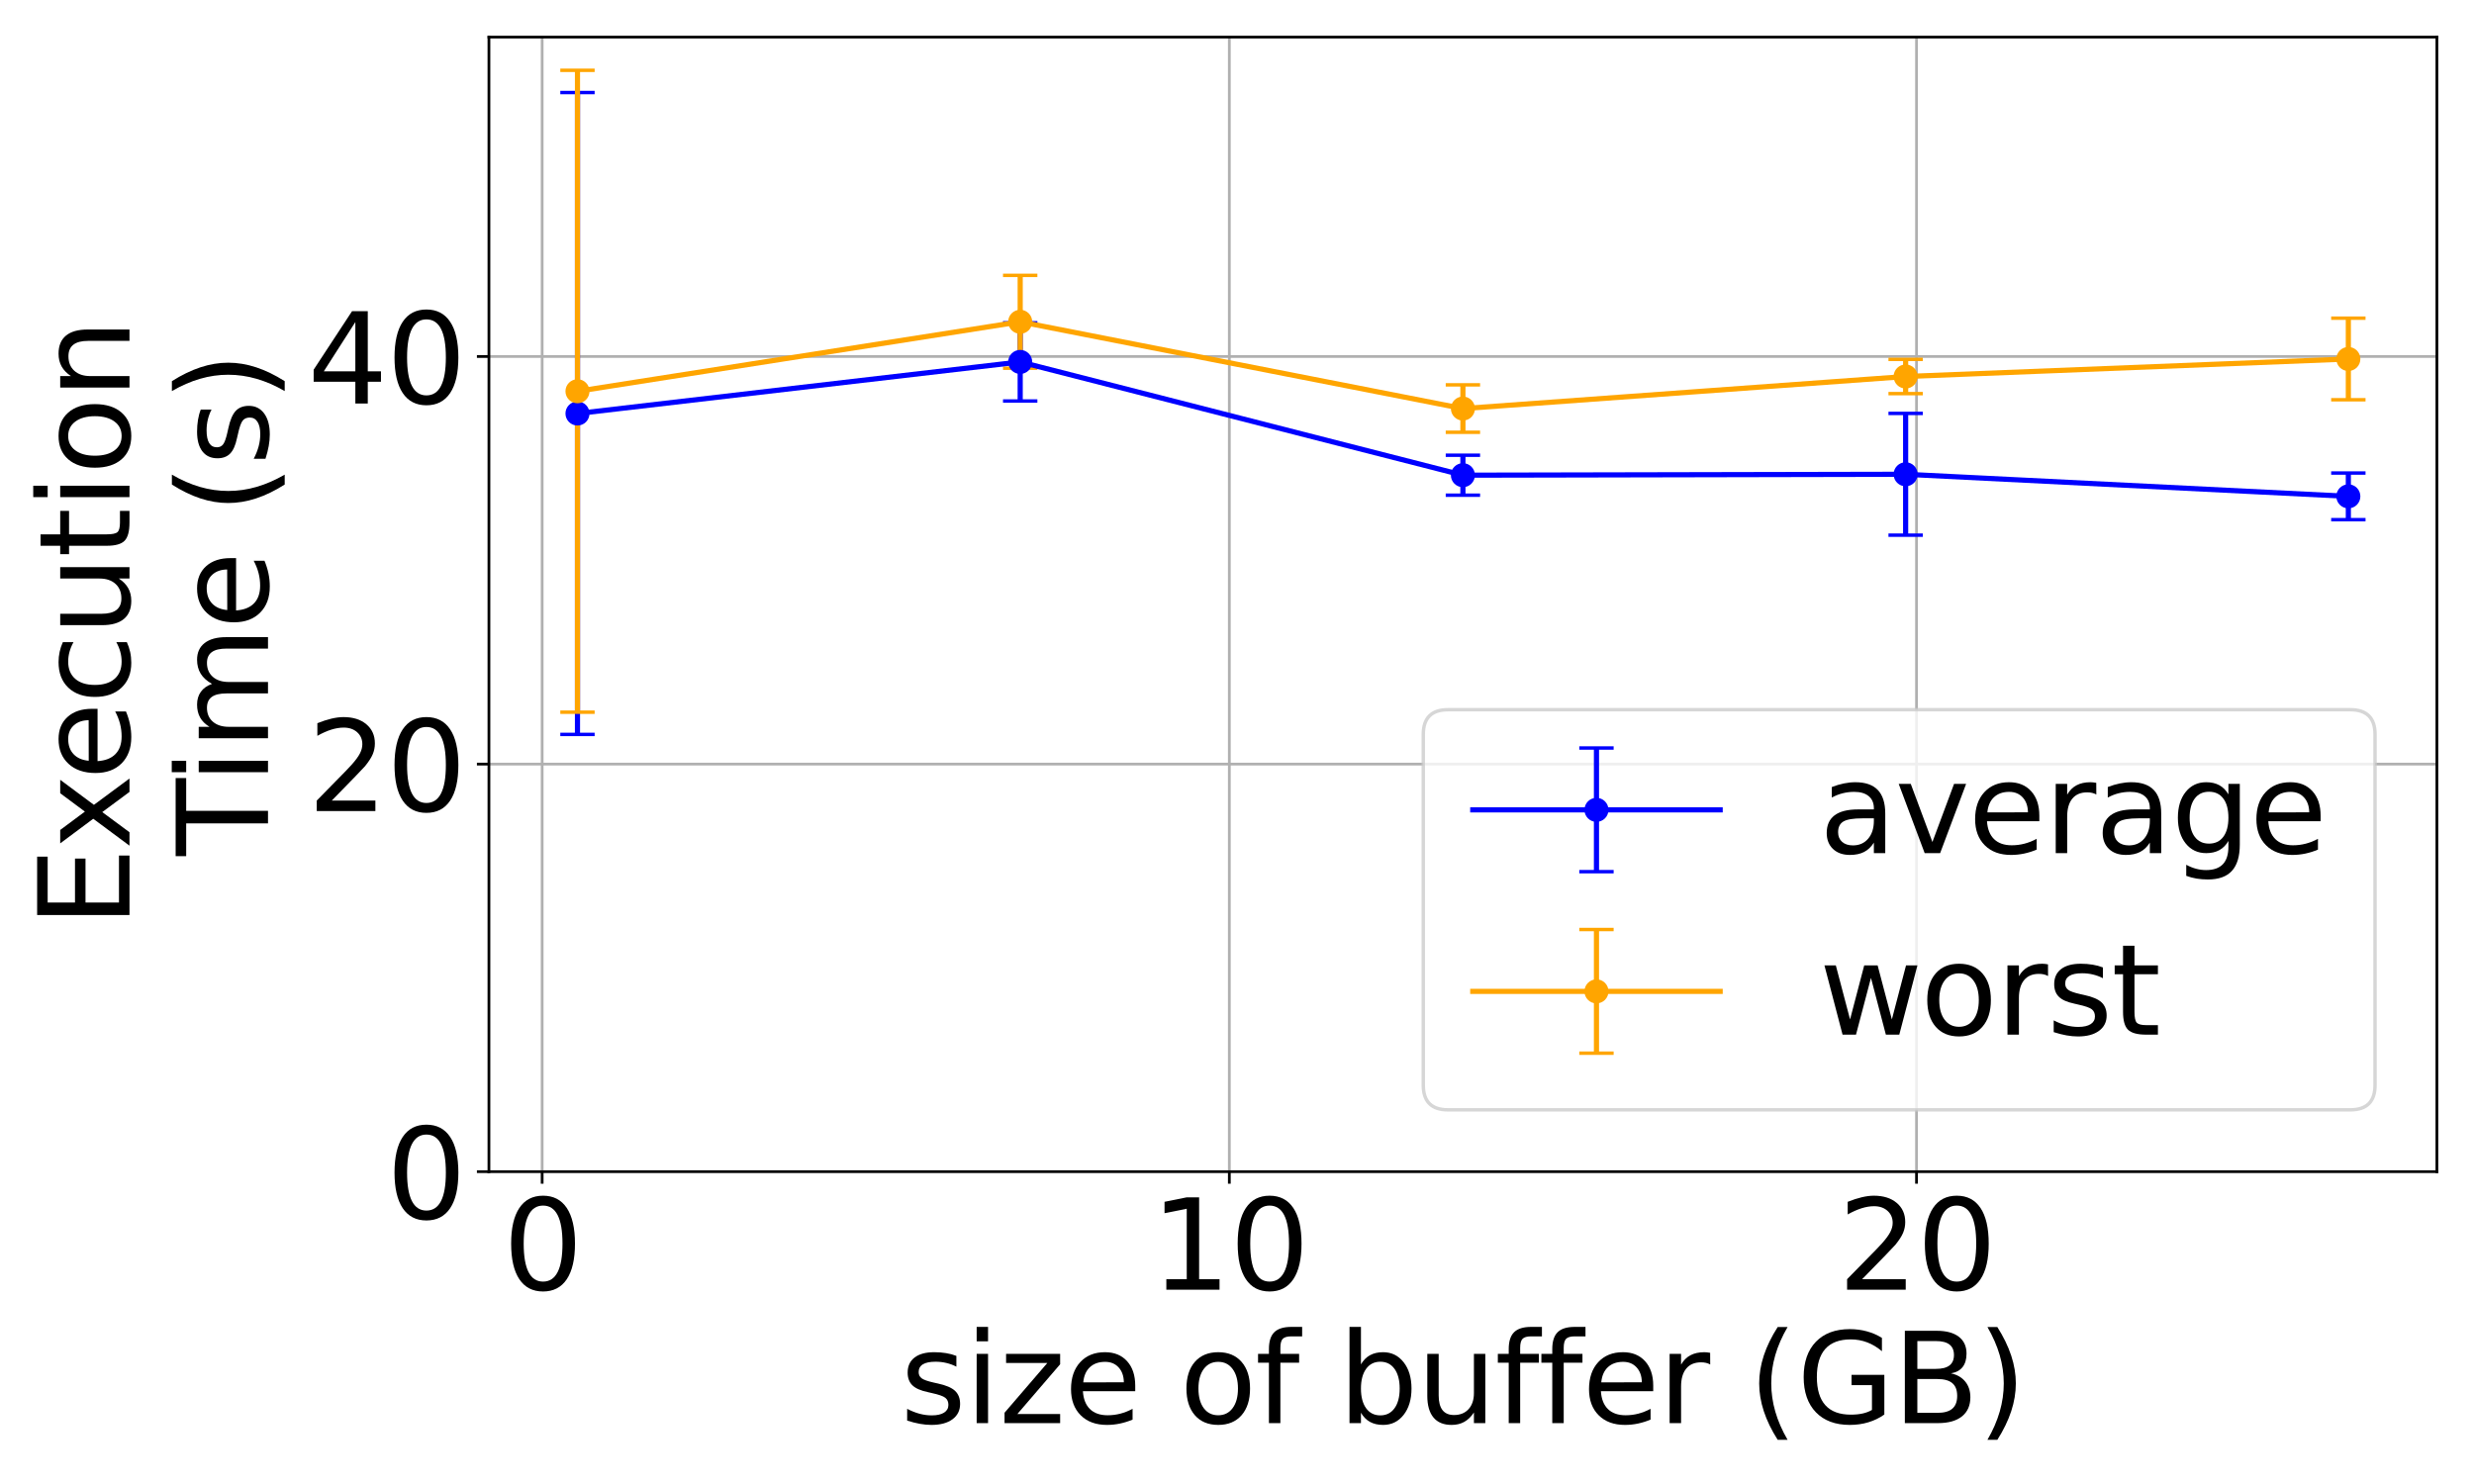 <?xml version="1.0" encoding="utf-8" standalone="no"?>
<!DOCTYPE svg PUBLIC "-//W3C//DTD SVG 1.1//EN"
  "http://www.w3.org/Graphics/SVG/1.1/DTD/svg11.dtd">
<svg xmlns:xlink="http://www.w3.org/1999/xlink" width="720pt" height="432pt" viewBox="0 0 720 432" xmlns="http://www.w3.org/2000/svg" version="1.1">
 <defs>
  <style type="text/css">*{stroke-linejoin: round; stroke-linecap: butt}</style>
 </defs>
 <g id="figure_1">
  <g id="patch_1">
   <path d="M 0 432 
L 720 432 
L 720 0 
L 0 0 
z
" style="fill: #ffffff"/>
  </g>
  <g id="axes_1">
   <g id="patch_2">
    <path d="M 142.292 341.08 
L 709.2 341.08 
L 709.2 10.8 
L 142.292 10.8 
z
" style="fill: #ffffff"/>
   </g>
   <g id="matplotlib.axis_1">
    <g id="xtick_1">
     <g id="line2d_1">
      <path d="M 157.779 341.08 
L 157.779 10.8 
" clip-path="url(#p9b9bf2d282)" style="fill: none; stroke: #b0b0b0; stroke-width: 0.8; stroke-linecap: square"/>
     </g>
     <g id="line2d_2">
      <defs>
       <path id="mabe9e45800" d="M 0 0 
L 0 3.5 
" style="stroke: #000000; stroke-width: 0.8"/>
      </defs>
      <g>
       <use xlink:href="#mabe9e45800" x="157.779" y="341.08" style="stroke: #000000; stroke-width: 0.8"/>
      </g>
     </g>
     <g id="text_1">
      <!-- 0 -->
      <g transform="translate(146.326 375.434) scale(0.36 -0.36)">
       <defs>
        <path id="DejaVuSans-30" d="M 2034 4250 
Q 1547 4250 1301 3770 
Q 1056 3291 1056 2328 
Q 1056 1369 1301 889 
Q 1547 409 2034 409 
Q 2525 409 2770 889 
Q 3016 1369 3016 2328 
Q 3016 3291 2770 3770 
Q 2525 4250 2034 4250 
z
M 2034 4750 
Q 2819 4750 3233 4129 
Q 3647 3509 3647 2328 
Q 3647 1150 3233 529 
Q 2819 -91 2034 -91 
Q 1250 -91 836 529 
Q 422 1150 422 2328 
Q 422 3509 836 4129 
Q 1250 4750 2034 4750 
z
" transform="scale(0.016)"/>
       </defs>
       <use xlink:href="#DejaVuSans-30"/>
      </g>
     </g>
    </g>
    <g id="xtick_2">
     <g id="line2d_3">
      <path d="M 357.769 341.08 
L 357.769 10.8 
" clip-path="url(#p9b9bf2d282)" style="fill: none; stroke: #b0b0b0; stroke-width: 0.8; stroke-linecap: square"/>
     </g>
     <g id="line2d_4">
      <g>
       <use xlink:href="#mabe9e45800" x="357.769" y="341.08" style="stroke: #000000; stroke-width: 0.8"/>
      </g>
     </g>
     <g id="text_2">
      <!-- 10 -->
      <g transform="translate(334.864 375.434) scale(0.36 -0.36)">
       <defs>
        <path id="DejaVuSans-31" d="M 794 531 
L 1825 531 
L 1825 4091 
L 703 3866 
L 703 4441 
L 1819 4666 
L 2450 4666 
L 2450 531 
L 3481 531 
L 3481 0 
L 794 0 
L 794 531 
z
" transform="scale(0.016)"/>
       </defs>
       <use xlink:href="#DejaVuSans-31"/>
       <use xlink:href="#DejaVuSans-30" x="63.623"/>
      </g>
     </g>
    </g>
    <g id="xtick_3">
     <g id="line2d_5">
      <path d="M 557.759 341.08 
L 557.759 10.8 
" clip-path="url(#p9b9bf2d282)" style="fill: none; stroke: #b0b0b0; stroke-width: 0.8; stroke-linecap: square"/>
     </g>
     <g id="line2d_6">
      <g>
       <use xlink:href="#mabe9e45800" x="557.759" y="341.08" style="stroke: #000000; stroke-width: 0.8"/>
      </g>
     </g>
     <g id="text_3">
      <!-- 20 -->
      <g transform="translate(534.854 375.434) scale(0.36 -0.36)">
       <defs>
        <path id="DejaVuSans-32" d="M 1228 531 
L 3431 531 
L 3431 0 
L 469 0 
L 469 531 
Q 828 903 1448 1529 
Q 2069 2156 2228 2338 
Q 2531 2678 2651 2914 
Q 2772 3150 2772 3378 
Q 2772 3750 2511 3984 
Q 2250 4219 1831 4219 
Q 1534 4219 1204 4116 
Q 875 4013 500 3803 
L 500 4441 
Q 881 4594 1212 4672 
Q 1544 4750 1819 4750 
Q 2544 4750 2975 4387 
Q 3406 4025 3406 3419 
Q 3406 3131 3298 2873 
Q 3191 2616 2906 2266 
Q 2828 2175 2409 1742 
Q 1991 1309 1228 531 
z
" transform="scale(0.016)"/>
       </defs>
       <use xlink:href="#DejaVuSans-32"/>
       <use xlink:href="#DejaVuSans-30" x="63.623"/>
      </g>
     </g>
    </g>
    <g id="text_4">
     <!-- size of buffer (GB) -->
     <g transform="translate(262.008 414.276) scale(0.36 -0.36)">
      <defs>
       <path id="DejaVuSans-73" d="M 2834 3397 
L 2834 2853 
Q 2591 2978 2328 3040 
Q 2066 3103 1784 3103 
Q 1356 3103 1142 2972 
Q 928 2841 928 2578 
Q 928 2378 1081 2264 
Q 1234 2150 1697 2047 
L 1894 2003 
Q 2506 1872 2764 1633 
Q 3022 1394 3022 966 
Q 3022 478 2636 193 
Q 2250 -91 1575 -91 
Q 1294 -91 989 -36 
Q 684 19 347 128 
L 347 722 
Q 666 556 975 473 
Q 1284 391 1588 391 
Q 1994 391 2212 530 
Q 2431 669 2431 922 
Q 2431 1156 2273 1281 
Q 2116 1406 1581 1522 
L 1381 1569 
Q 847 1681 609 1914 
Q 372 2147 372 2553 
Q 372 3047 722 3315 
Q 1072 3584 1716 3584 
Q 2034 3584 2315 3537 
Q 2597 3491 2834 3397 
z
" transform="scale(0.016)"/>
       <path id="DejaVuSans-69" d="M 603 3500 
L 1178 3500 
L 1178 0 
L 603 0 
L 603 3500 
z
M 603 4863 
L 1178 4863 
L 1178 4134 
L 603 4134 
L 603 4863 
z
" transform="scale(0.016)"/>
       <path id="DejaVuSans-7a" d="M 353 3500 
L 3084 3500 
L 3084 2975 
L 922 459 
L 3084 459 
L 3084 0 
L 275 0 
L 275 525 
L 2438 3041 
L 353 3041 
L 353 3500 
z
" transform="scale(0.016)"/>
       <path id="DejaVuSans-65" d="M 3597 1894 
L 3597 1613 
L 953 1613 
Q 991 1019 1311 708 
Q 1631 397 2203 397 
Q 2534 397 2845 478 
Q 3156 559 3463 722 
L 3463 178 
Q 3153 47 2828 -22 
Q 2503 -91 2169 -91 
Q 1331 -91 842 396 
Q 353 884 353 1716 
Q 353 2575 817 3079 
Q 1281 3584 2069 3584 
Q 2775 3584 3186 3129 
Q 3597 2675 3597 1894 
z
M 3022 2063 
Q 3016 2534 2758 2815 
Q 2500 3097 2075 3097 
Q 1594 3097 1305 2825 
Q 1016 2553 972 2059 
L 3022 2063 
z
" transform="scale(0.016)"/>
       <path id="DejaVuSans-20" transform="scale(0.016)"/>
       <path id="DejaVuSans-6f" d="M 1959 3097 
Q 1497 3097 1228 2736 
Q 959 2375 959 1747 
Q 959 1119 1226 758 
Q 1494 397 1959 397 
Q 2419 397 2687 759 
Q 2956 1122 2956 1747 
Q 2956 2369 2687 2733 
Q 2419 3097 1959 3097 
z
M 1959 3584 
Q 2709 3584 3137 3096 
Q 3566 2609 3566 1747 
Q 3566 888 3137 398 
Q 2709 -91 1959 -91 
Q 1206 -91 779 398 
Q 353 888 353 1747 
Q 353 2609 779 3096 
Q 1206 3584 1959 3584 
z
" transform="scale(0.016)"/>
       <path id="DejaVuSans-66" d="M 2375 4863 
L 2375 4384 
L 1825 4384 
Q 1516 4384 1395 4259 
Q 1275 4134 1275 3809 
L 1275 3500 
L 2222 3500 
L 2222 3053 
L 1275 3053 
L 1275 0 
L 697 0 
L 697 3053 
L 147 3053 
L 147 3500 
L 697 3500 
L 697 3744 
Q 697 4328 969 4595 
Q 1241 4863 1831 4863 
L 2375 4863 
z
" transform="scale(0.016)"/>
       <path id="DejaVuSans-62" d="M 3116 1747 
Q 3116 2381 2855 2742 
Q 2594 3103 2138 3103 
Q 1681 3103 1420 2742 
Q 1159 2381 1159 1747 
Q 1159 1113 1420 752 
Q 1681 391 2138 391 
Q 2594 391 2855 752 
Q 3116 1113 3116 1747 
z
M 1159 2969 
Q 1341 3281 1617 3432 
Q 1894 3584 2278 3584 
Q 2916 3584 3314 3078 
Q 3713 2572 3713 1747 
Q 3713 922 3314 415 
Q 2916 -91 2278 -91 
Q 1894 -91 1617 61 
Q 1341 213 1159 525 
L 1159 0 
L 581 0 
L 581 4863 
L 1159 4863 
L 1159 2969 
z
" transform="scale(0.016)"/>
       <path id="DejaVuSans-75" d="M 544 1381 
L 544 3500 
L 1119 3500 
L 1119 1403 
Q 1119 906 1312 657 
Q 1506 409 1894 409 
Q 2359 409 2629 706 
Q 2900 1003 2900 1516 
L 2900 3500 
L 3475 3500 
L 3475 0 
L 2900 0 
L 2900 538 
Q 2691 219 2414 64 
Q 2138 -91 1772 -91 
Q 1169 -91 856 284 
Q 544 659 544 1381 
z
M 1991 3584 
L 1991 3584 
z
" transform="scale(0.016)"/>
       <path id="DejaVuSans-72" d="M 2631 2963 
Q 2534 3019 2420 3045 
Q 2306 3072 2169 3072 
Q 1681 3072 1420 2755 
Q 1159 2438 1159 1844 
L 1159 0 
L 581 0 
L 581 3500 
L 1159 3500 
L 1159 2956 
Q 1341 3275 1631 3429 
Q 1922 3584 2338 3584 
Q 2397 3584 2469 3576 
Q 2541 3569 2628 3553 
L 2631 2963 
z
" transform="scale(0.016)"/>
       <path id="DejaVuSans-28" d="M 1984 4856 
Q 1566 4138 1362 3434 
Q 1159 2731 1159 2009 
Q 1159 1288 1364 580 
Q 1569 -128 1984 -844 
L 1484 -844 
Q 1016 -109 783 600 
Q 550 1309 550 2009 
Q 550 2706 781 3412 
Q 1013 4119 1484 4856 
L 1984 4856 
z
" transform="scale(0.016)"/>
       <path id="DejaVuSans-47" d="M 3809 666 
L 3809 1919 
L 2778 1919 
L 2778 2438 
L 4434 2438 
L 4434 434 
Q 4069 175 3628 42 
Q 3188 -91 2688 -91 
Q 1594 -91 976 548 
Q 359 1188 359 2328 
Q 359 3472 976 4111 
Q 1594 4750 2688 4750 
Q 3144 4750 3555 4637 
Q 3966 4525 4313 4306 
L 4313 3634 
Q 3963 3931 3569 4081 
Q 3175 4231 2741 4231 
Q 1884 4231 1454 3753 
Q 1025 3275 1025 2328 
Q 1025 1384 1454 906 
Q 1884 428 2741 428 
Q 3075 428 3337 486 
Q 3600 544 3809 666 
z
" transform="scale(0.016)"/>
       <path id="DejaVuSans-42" d="M 1259 2228 
L 1259 519 
L 2272 519 
Q 2781 519 3026 730 
Q 3272 941 3272 1375 
Q 3272 1813 3026 2020 
Q 2781 2228 2272 2228 
L 1259 2228 
z
M 1259 4147 
L 1259 2741 
L 2194 2741 
Q 2656 2741 2882 2914 
Q 3109 3088 3109 3444 
Q 3109 3797 2882 3972 
Q 2656 4147 2194 4147 
L 1259 4147 
z
M 628 4666 
L 2241 4666 
Q 2963 4666 3353 4366 
Q 3744 4066 3744 3513 
Q 3744 3084 3544 2831 
Q 3344 2578 2956 2516 
Q 3422 2416 3680 2098 
Q 3938 1781 3938 1306 
Q 3938 681 3513 340 
Q 3088 0 2303 0 
L 628 0 
L 628 4666 
z
" transform="scale(0.016)"/>
       <path id="DejaVuSans-29" d="M 513 4856 
L 1013 4856 
Q 1481 4119 1714 3412 
Q 1947 2706 1947 2009 
Q 1947 1309 1714 600 
Q 1481 -109 1013 -844 
L 513 -844 
Q 928 -128 1133 580 
Q 1338 1288 1338 2009 
Q 1338 2731 1133 3434 
Q 928 4138 513 4856 
z
" transform="scale(0.016)"/>
      </defs>
      <use xlink:href="#DejaVuSans-73"/>
      <use xlink:href="#DejaVuSans-69" x="52.1"/>
      <use xlink:href="#DejaVuSans-7a" x="79.883"/>
      <use xlink:href="#DejaVuSans-65" x="132.373"/>
      <use xlink:href="#DejaVuSans-20" x="193.896"/>
      <use xlink:href="#DejaVuSans-6f" x="225.684"/>
      <use xlink:href="#DejaVuSans-66" x="286.865"/>
      <use xlink:href="#DejaVuSans-20" x="322.07"/>
      <use xlink:href="#DejaVuSans-62" x="353.857"/>
      <use xlink:href="#DejaVuSans-75" x="417.334"/>
      <use xlink:href="#DejaVuSans-66" x="480.713"/>
      <use xlink:href="#DejaVuSans-66" x="515.918"/>
      <use xlink:href="#DejaVuSans-65" x="551.123"/>
      <use xlink:href="#DejaVuSans-72" x="612.646"/>
      <use xlink:href="#DejaVuSans-20" x="653.76"/>
      <use xlink:href="#DejaVuSans-28" x="685.547"/>
      <use xlink:href="#DejaVuSans-47" x="724.561"/>
      <use xlink:href="#DejaVuSans-42" x="802.051"/>
      <use xlink:href="#DejaVuSans-29" x="870.654"/>
     </g>
    </g>
   </g>
   <g id="matplotlib.axis_2">
    <g id="ytick_1">
     <g id="line2d_7">
      <path d="M 142.292 341.08 
L 709.2 341.08 
" clip-path="url(#p9b9bf2d282)" style="fill: none; stroke: #b0b0b0; stroke-width: 0.8; stroke-linecap: square"/>
     </g>
     <g id="line2d_8">
      <defs>
       <path id="m3ae8f4d1e4" d="M 0 0 
L -3.5 0 
" style="stroke: #000000; stroke-width: 0.8"/>
      </defs>
      <g>
       <use xlink:href="#m3ae8f4d1e4" x="142.292" y="341.08" style="stroke: #000000; stroke-width: 0.8"/>
      </g>
     </g>
     <g id="text_5">
      <!-- 0 -->
      <g transform="translate(112.387 354.757) scale(0.36 -0.36)">
       <use xlink:href="#DejaVuSans-30"/>
      </g>
     </g>
    </g>
    <g id="ytick_2">
     <g id="line2d_9">
      <path d="M 142.292 222.43 
L 709.2 222.43 
" clip-path="url(#p9b9bf2d282)" style="fill: none; stroke: #b0b0b0; stroke-width: 0.8; stroke-linecap: square"/>
     </g>
     <g id="line2d_10">
      <g>
       <use xlink:href="#m3ae8f4d1e4" x="142.292" y="222.43" style="stroke: #000000; stroke-width: 0.8"/>
      </g>
     </g>
     <g id="text_6">
      <!-- 20 -->
      <g transform="translate(89.482 236.107) scale(0.36 -0.36)">
       <use xlink:href="#DejaVuSans-32"/>
       <use xlink:href="#DejaVuSans-30" x="63.623"/>
      </g>
     </g>
    </g>
    <g id="ytick_3">
     <g id="line2d_11">
      <path d="M 142.292 103.78 
L 709.2 103.78 
" clip-path="url(#p9b9bf2d282)" style="fill: none; stroke: #b0b0b0; stroke-width: 0.8; stroke-linecap: square"/>
     </g>
     <g id="line2d_12">
      <g>
       <use xlink:href="#m3ae8f4d1e4" x="142.292" y="103.78" style="stroke: #000000; stroke-width: 0.8"/>
      </g>
     </g>
     <g id="text_7">
      <!-- 40 -->
      <g transform="translate(89.482 117.457) scale(0.36 -0.36)">
       <defs>
        <path id="DejaVuSans-34" d="M 2419 4116 
L 825 1625 
L 2419 1625 
L 2419 4116 
z
M 2253 4666 
L 3047 4666 
L 3047 1625 
L 3713 1625 
L 3713 1100 
L 3047 1100 
L 3047 0 
L 2419 0 
L 2419 1100 
L 313 1100 
L 313 1709 
L 2253 4666 
z
" transform="scale(0.016)"/>
       </defs>
       <use xlink:href="#DejaVuSans-34"/>
       <use xlink:href="#DejaVuSans-30" x="63.623"/>
      </g>
     </g>
    </g>
    <g id="text_8">
     <!-- Execution  -->
     <g transform="translate(37.683 269.984) rotate(-90) scale(0.36 -0.36)">
      <defs>
       <path id="DejaVuSans-45" d="M 628 4666 
L 3578 4666 
L 3578 4134 
L 1259 4134 
L 1259 2753 
L 3481 2753 
L 3481 2222 
L 1259 2222 
L 1259 531 
L 3634 531 
L 3634 0 
L 628 0 
L 628 4666 
z
" transform="scale(0.016)"/>
       <path id="DejaVuSans-78" d="M 3513 3500 
L 2247 1797 
L 3578 0 
L 2900 0 
L 1881 1375 
L 863 0 
L 184 0 
L 1544 1831 
L 300 3500 
L 978 3500 
L 1906 2253 
L 2834 3500 
L 3513 3500 
z
" transform="scale(0.016)"/>
       <path id="DejaVuSans-63" d="M 3122 3366 
L 3122 2828 
Q 2878 2963 2633 3030 
Q 2388 3097 2138 3097 
Q 1578 3097 1268 2742 
Q 959 2388 959 1747 
Q 959 1106 1268 751 
Q 1578 397 2138 397 
Q 2388 397 2633 464 
Q 2878 531 3122 666 
L 3122 134 
Q 2881 22 2623 -34 
Q 2366 -91 2075 -91 
Q 1284 -91 818 406 
Q 353 903 353 1747 
Q 353 2603 823 3093 
Q 1294 3584 2113 3584 
Q 2378 3584 2631 3529 
Q 2884 3475 3122 3366 
z
" transform="scale(0.016)"/>
       <path id="DejaVuSans-74" d="M 1172 4494 
L 1172 3500 
L 2356 3500 
L 2356 3053 
L 1172 3053 
L 1172 1153 
Q 1172 725 1289 603 
Q 1406 481 1766 481 
L 2356 481 
L 2356 0 
L 1766 0 
Q 1100 0 847 248 
Q 594 497 594 1153 
L 594 3053 
L 172 3053 
L 172 3500 
L 594 3500 
L 594 4494 
L 1172 4494 
z
" transform="scale(0.016)"/>
       <path id="DejaVuSans-6e" d="M 3513 2113 
L 3513 0 
L 2938 0 
L 2938 2094 
Q 2938 2591 2744 2837 
Q 2550 3084 2163 3084 
Q 1697 3084 1428 2787 
Q 1159 2491 1159 1978 
L 1159 0 
L 581 0 
L 581 3500 
L 1159 3500 
L 1159 2956 
Q 1366 3272 1645 3428 
Q 1925 3584 2291 3584 
Q 2894 3584 3203 3211 
Q 3513 2838 3513 2113 
z
" transform="scale(0.016)"/>
      </defs>
      <use xlink:href="#DejaVuSans-45"/>
      <use xlink:href="#DejaVuSans-78" x="63.184"/>
      <use xlink:href="#DejaVuSans-65" x="119.238"/>
      <use xlink:href="#DejaVuSans-63" x="180.762"/>
      <use xlink:href="#DejaVuSans-75" x="235.742"/>
      <use xlink:href="#DejaVuSans-74" x="299.121"/>
      <use xlink:href="#DejaVuSans-69" x="338.33"/>
      <use xlink:href="#DejaVuSans-6f" x="366.113"/>
      <use xlink:href="#DejaVuSans-6e" x="427.295"/>
      <use xlink:href="#DejaVuSans-20" x="490.674"/>
     </g>
     <!-- Time (s) -->
     <g transform="translate(77.995 249.124) rotate(-90) scale(0.36 -0.36)">
      <defs>
       <path id="DejaVuSans-54" d="M -19 4666 
L 3928 4666 
L 3928 4134 
L 2272 4134 
L 2272 0 
L 1638 0 
L 1638 4134 
L -19 4134 
L -19 4666 
z
" transform="scale(0.016)"/>
       <path id="DejaVuSans-6d" d="M 3328 2828 
Q 3544 3216 3844 3400 
Q 4144 3584 4550 3584 
Q 5097 3584 5394 3201 
Q 5691 2819 5691 2113 
L 5691 0 
L 5113 0 
L 5113 2094 
Q 5113 2597 4934 2840 
Q 4756 3084 4391 3084 
Q 3944 3084 3684 2787 
Q 3425 2491 3425 1978 
L 3425 0 
L 2847 0 
L 2847 2094 
Q 2847 2600 2669 2842 
Q 2491 3084 2119 3084 
Q 1678 3084 1418 2786 
Q 1159 2488 1159 1978 
L 1159 0 
L 581 0 
L 581 3500 
L 1159 3500 
L 1159 2956 
Q 1356 3278 1631 3431 
Q 1906 3584 2284 3584 
Q 2666 3584 2933 3390 
Q 3200 3197 3328 2828 
z
" transform="scale(0.016)"/>
      </defs>
      <use xlink:href="#DejaVuSans-54"/>
      <use xlink:href="#DejaVuSans-69" x="57.959"/>
      <use xlink:href="#DejaVuSans-6d" x="85.742"/>
      <use xlink:href="#DejaVuSans-65" x="183.154"/>
      <use xlink:href="#DejaVuSans-20" x="244.678"/>
      <use xlink:href="#DejaVuSans-28" x="276.465"/>
      <use xlink:href="#DejaVuSans-73" x="315.479"/>
      <use xlink:href="#DejaVuSans-29" x="367.578"/>
     </g>
    </g>
   </g>
   <g id="LineCollection_1">
    <path d="M 168.061 213.797 
L 168.061 26.946 
" clip-path="url(#p9b9bf2d282)" style="fill: none; stroke: #0000ff; stroke-width: 1.5"/>
    <path d="M 296.903 116.745 
L 296.903 93.972 
" clip-path="url(#p9b9bf2d282)" style="fill: none; stroke: #0000ff; stroke-width: 1.5"/>
    <path d="M 425.746 144.149 
L 425.746 132.51 
" clip-path="url(#p9b9bf2d282)" style="fill: none; stroke: #0000ff; stroke-width: 1.5"/>
    <path d="M 554.589 155.785 
L 554.589 120.342 
" clip-path="url(#p9b9bf2d282)" style="fill: none; stroke: #0000ff; stroke-width: 1.5"/>
    <path d="M 683.431 151.274 
L 683.431 137.702 
" clip-path="url(#p9b9bf2d282)" style="fill: none; stroke: #0000ff; stroke-width: 1.5"/>
   </g>
   <g id="line2d_13">
    <defs>
     <path id="m37c5c2937e" d="M 5 0 
L -5 -0 
" style="stroke: #0000ff"/>
    </defs>
    <g clip-path="url(#p9b9bf2d282)">
     <use xlink:href="#m37c5c2937e" x="168.061" y="213.797" style="fill: #0000ff; stroke: #0000ff"/>
     <use xlink:href="#m37c5c2937e" x="296.903" y="116.745" style="fill: #0000ff; stroke: #0000ff"/>
     <use xlink:href="#m37c5c2937e" x="425.746" y="144.149" style="fill: #0000ff; stroke: #0000ff"/>
     <use xlink:href="#m37c5c2937e" x="554.589" y="155.785" style="fill: #0000ff; stroke: #0000ff"/>
     <use xlink:href="#m37c5c2937e" x="683.431" y="151.274" style="fill: #0000ff; stroke: #0000ff"/>
    </g>
   </g>
   <g id="line2d_14">
    <g clip-path="url(#p9b9bf2d282)">
     <use xlink:href="#m37c5c2937e" x="168.061" y="26.946" style="fill: #0000ff; stroke: #0000ff"/>
     <use xlink:href="#m37c5c2937e" x="296.903" y="93.972" style="fill: #0000ff; stroke: #0000ff"/>
     <use xlink:href="#m37c5c2937e" x="425.746" y="132.51" style="fill: #0000ff; stroke: #0000ff"/>
     <use xlink:href="#m37c5c2937e" x="554.589" y="120.342" style="fill: #0000ff; stroke: #0000ff"/>
     <use xlink:href="#m37c5c2937e" x="683.431" y="137.702" style="fill: #0000ff; stroke: #0000ff"/>
    </g>
   </g>
   <g id="LineCollection_2">
    <path d="M 168.061 207.331 
L 168.061 20.467 
" clip-path="url(#p9b9bf2d282)" style="fill: none; stroke: #ffa500; stroke-width: 1.5"/>
    <path d="M 296.903 107.198 
L 296.903 80.153 
" clip-path="url(#p9b9bf2d282)" style="fill: none; stroke: #ffa500; stroke-width: 1.5"/>
    <path d="M 425.746 125.838 
L 425.746 112.033 
" clip-path="url(#p9b9bf2d282)" style="fill: none; stroke: #ffa500; stroke-width: 1.5"/>
    <path d="M 554.589 114.586 
L 554.589 104.617 
" clip-path="url(#p9b9bf2d282)" style="fill: none; stroke: #ffa500; stroke-width: 1.5"/>
    <path d="M 683.431 116.38 
L 683.431 92.621 
" clip-path="url(#p9b9bf2d282)" style="fill: none; stroke: #ffa500; stroke-width: 1.5"/>
   </g>
   <g id="line2d_15">
    <defs>
     <path id="m1d77b11fdc" d="M 5 0 
L -5 -0 
" style="stroke: #ffa500"/>
    </defs>
    <g clip-path="url(#p9b9bf2d282)">
     <use xlink:href="#m1d77b11fdc" x="168.061" y="207.331" style="fill: #ffa500; stroke: #ffa500"/>
     <use xlink:href="#m1d77b11fdc" x="296.903" y="107.198" style="fill: #ffa500; stroke: #ffa500"/>
     <use xlink:href="#m1d77b11fdc" x="425.746" y="125.838" style="fill: #ffa500; stroke: #ffa500"/>
     <use xlink:href="#m1d77b11fdc" x="554.589" y="114.586" style="fill: #ffa500; stroke: #ffa500"/>
     <use xlink:href="#m1d77b11fdc" x="683.431" y="116.38" style="fill: #ffa500; stroke: #ffa500"/>
    </g>
   </g>
   <g id="line2d_16">
    <g clip-path="url(#p9b9bf2d282)">
     <use xlink:href="#m1d77b11fdc" x="168.061" y="20.467" style="fill: #ffa500; stroke: #ffa500"/>
     <use xlink:href="#m1d77b11fdc" x="296.903" y="80.153" style="fill: #ffa500; stroke: #ffa500"/>
     <use xlink:href="#m1d77b11fdc" x="425.746" y="112.033" style="fill: #ffa500; stroke: #ffa500"/>
     <use xlink:href="#m1d77b11fdc" x="554.589" y="104.617" style="fill: #ffa500; stroke: #ffa500"/>
     <use xlink:href="#m1d77b11fdc" x="683.431" y="92.621" style="fill: #ffa500; stroke: #ffa500"/>
    </g>
   </g>
   <g id="line2d_17">
    <path d="M 168.061 120.372 
L 296.903 105.359 
L 425.746 138.329 
L 554.589 138.064 
L 683.431 144.488 
" clip-path="url(#p9b9bf2d282)" style="fill: none; stroke: #0000ff; stroke-width: 1.5; stroke-linecap: square"/>
    <defs>
     <path id="m8cba2a6067" d="M 0 3 
C 0.796 3 1.559 2.684 2.121 2.121 
C 2.684 1.559 3 0.796 3 0 
C 3 -0.796 2.684 -1.559 2.121 -2.121 
C 1.559 -2.684 0.796 -3 0 -3 
C -0.796 -3 -1.559 -2.684 -2.121 -2.121 
C -2.684 -1.559 -3 -0.796 -3 0 
C -3 0.796 -2.684 1.559 -2.121 2.121 
C -1.559 2.684 -0.796 3 0 3 
z
" style="stroke: #0000ff"/>
    </defs>
    <g clip-path="url(#p9b9bf2d282)">
     <use xlink:href="#m8cba2a6067" x="168.061" y="120.372" style="fill: #0000ff; stroke: #0000ff"/>
     <use xlink:href="#m8cba2a6067" x="296.903" y="105.359" style="fill: #0000ff; stroke: #0000ff"/>
     <use xlink:href="#m8cba2a6067" x="425.746" y="138.329" style="fill: #0000ff; stroke: #0000ff"/>
     <use xlink:href="#m8cba2a6067" x="554.589" y="138.064" style="fill: #0000ff; stroke: #0000ff"/>
     <use xlink:href="#m8cba2a6067" x="683.431" y="144.488" style="fill: #0000ff; stroke: #0000ff"/>
    </g>
   </g>
   <g id="line2d_18">
    <path d="M 168.061 113.899 
L 296.903 93.675 
L 425.746 118.936 
L 554.589 109.601 
L 683.431 104.501 
" clip-path="url(#p9b9bf2d282)" style="fill: none; stroke: #ffa500; stroke-width: 1.5; stroke-linecap: square"/>
    <defs>
     <path id="m126136adfc" d="M 0 3 
C 0.796 3 1.559 2.684 2.121 2.121 
C 2.684 1.559 3 0.796 3 0 
C 3 -0.796 2.684 -1.559 2.121 -2.121 
C 1.559 -2.684 0.796 -3 0 -3 
C -0.796 -3 -1.559 -2.684 -2.121 -2.121 
C -2.684 -1.559 -3 -0.796 -3 0 
C -3 0.796 -2.684 1.559 -2.121 2.121 
C -1.559 2.684 -0.796 3 0 3 
z
" style="stroke: #ffa500"/>
    </defs>
    <g clip-path="url(#p9b9bf2d282)">
     <use xlink:href="#m126136adfc" x="168.061" y="113.899" style="fill: #ffa500; stroke: #ffa500"/>
     <use xlink:href="#m126136adfc" x="296.903" y="93.675" style="fill: #ffa500; stroke: #ffa500"/>
     <use xlink:href="#m126136adfc" x="425.746" y="118.936" style="fill: #ffa500; stroke: #ffa500"/>
     <use xlink:href="#m126136adfc" x="554.589" y="109.601" style="fill: #ffa500; stroke: #ffa500"/>
     <use xlink:href="#m126136adfc" x="683.431" y="104.501" style="fill: #ffa500; stroke: #ffa500"/>
    </g>
   </g>
   <g id="patch_3">
    <path d="M 142.292 341.08 
L 142.292 10.8 
" style="fill: none; stroke: #000000; stroke-width: 0.8; stroke-linejoin: miter; stroke-linecap: square"/>
   </g>
   <g id="patch_4">
    <path d="M 709.2 341.08 
L 709.2 10.8 
" style="fill: none; stroke: #000000; stroke-width: 0.8; stroke-linejoin: miter; stroke-linecap: square"/>
   </g>
   <g id="patch_5">
    <path d="M 142.292 341.08 
L 709.2 341.08 
" style="fill: none; stroke: #000000; stroke-width: 0.8; stroke-linejoin: miter; stroke-linecap: square"/>
   </g>
   <g id="patch_6">
    <path d="M 142.292 10.8 
L 709.2 10.8 
" style="fill: none; stroke: #000000; stroke-width: 0.8; stroke-linejoin: miter; stroke-linecap: square"/>
   </g>
   <g id="legend_1">
    <g id="patch_7">
     <path d="M 421.414 323.08 
L 684 323.08 
Q 691.2 323.08 691.2 315.88 
L 691.2 213.798 
Q 691.2 206.597 684 206.597 
L 421.414 206.597 
Q 414.214 206.597 414.214 213.798 
L 414.214 315.88 
Q 414.214 323.08 421.414 323.08 
z
" style="fill: #ffffff; opacity: 0.8; stroke: #cccccc; stroke-linejoin: miter"/>
    </g>
    <g id="LineCollection_3">
     <path d="M 464.614 253.752 
L 464.614 217.752 
" style="fill: none; stroke: #0000ff; stroke-width: 1.5"/>
    </g>
    <g id="line2d_19">
     <g>
      <use xlink:href="#m37c5c2937e" x="464.614" y="253.752" style="fill: #0000ff; stroke: #0000ff"/>
     </g>
    </g>
    <g id="line2d_20">
     <g>
      <use xlink:href="#m37c5c2937e" x="464.614" y="217.752" style="fill: #0000ff; stroke: #0000ff"/>
     </g>
    </g>
    <g id="line2d_21">
     <path d="M 428.614 235.752 
L 500.614 235.752 
" style="fill: none; stroke: #0000ff; stroke-width: 1.5; stroke-linecap: square"/>
    </g>
    <g id="line2d_22">
     <g>
      <use xlink:href="#m8cba2a6067" x="464.614" y="235.752" style="fill: #0000ff; stroke: #0000ff"/>
     </g>
    </g>
    <g id="text_9">
     <!-- average -->
     <g transform="translate(529.414 248.352) scale(0.36 -0.36)">
      <defs>
       <path id="DejaVuSans-61" d="M 2194 1759 
Q 1497 1759 1228 1600 
Q 959 1441 959 1056 
Q 959 750 1161 570 
Q 1363 391 1709 391 
Q 2188 391 2477 730 
Q 2766 1069 2766 1631 
L 2766 1759 
L 2194 1759 
z
M 3341 1997 
L 3341 0 
L 2766 0 
L 2766 531 
Q 2569 213 2275 61 
Q 1981 -91 1556 -91 
Q 1019 -91 701 211 
Q 384 513 384 1019 
Q 384 1609 779 1909 
Q 1175 2209 1959 2209 
L 2766 2209 
L 2766 2266 
Q 2766 2663 2505 2880 
Q 2244 3097 1772 3097 
Q 1472 3097 1187 3025 
Q 903 2953 641 2809 
L 641 3341 
Q 956 3463 1253 3523 
Q 1550 3584 1831 3584 
Q 2591 3584 2966 3190 
Q 3341 2797 3341 1997 
z
" transform="scale(0.016)"/>
       <path id="DejaVuSans-76" d="M 191 3500 
L 800 3500 
L 1894 563 
L 2988 3500 
L 3597 3500 
L 2284 0 
L 1503 0 
L 191 3500 
z
" transform="scale(0.016)"/>
       <path id="DejaVuSans-67" d="M 2906 1791 
Q 2906 2416 2648 2759 
Q 2391 3103 1925 3103 
Q 1463 3103 1205 2759 
Q 947 2416 947 1791 
Q 947 1169 1205 825 
Q 1463 481 1925 481 
Q 2391 481 2648 825 
Q 2906 1169 2906 1791 
z
M 3481 434 
Q 3481 -459 3084 -895 
Q 2688 -1331 1869 -1331 
Q 1566 -1331 1297 -1286 
Q 1028 -1241 775 -1147 
L 775 -588 
Q 1028 -725 1275 -790 
Q 1522 -856 1778 -856 
Q 2344 -856 2625 -561 
Q 2906 -266 2906 331 
L 2906 616 
Q 2728 306 2450 153 
Q 2172 0 1784 0 
Q 1141 0 747 490 
Q 353 981 353 1791 
Q 353 2603 747 3093 
Q 1141 3584 1784 3584 
Q 2172 3584 2450 3431 
Q 2728 3278 2906 2969 
L 2906 3500 
L 3481 3500 
L 3481 434 
z
" transform="scale(0.016)"/>
      </defs>
      <use xlink:href="#DejaVuSans-61"/>
      <use xlink:href="#DejaVuSans-76" x="61.279"/>
      <use xlink:href="#DejaVuSans-65" x="120.459"/>
      <use xlink:href="#DejaVuSans-72" x="181.982"/>
      <use xlink:href="#DejaVuSans-61" x="223.096"/>
      <use xlink:href="#DejaVuSans-67" x="284.375"/>
      <use xlink:href="#DejaVuSans-65" x="347.852"/>
     </g>
    </g>
    <g id="LineCollection_4">
     <path d="M 464.614 306.593 
L 464.614 270.593 
" style="fill: none; stroke: #ffa500; stroke-width: 1.5"/>
    </g>
    <g id="line2d_23">
     <g>
      <use xlink:href="#m1d77b11fdc" x="464.614" y="306.593" style="fill: #ffa500; stroke: #ffa500"/>
     </g>
    </g>
    <g id="line2d_24">
     <g>
      <use xlink:href="#m1d77b11fdc" x="464.614" y="270.593" style="fill: #ffa500; stroke: #ffa500"/>
     </g>
    </g>
    <g id="line2d_25">
     <path d="M 428.614 288.593 
L 500.614 288.593 
" style="fill: none; stroke: #ffa500; stroke-width: 1.5; stroke-linecap: square"/>
    </g>
    <g id="line2d_26">
     <g>
      <use xlink:href="#m126136adfc" x="464.614" y="288.593" style="fill: #ffa500; stroke: #ffa500"/>
     </g>
    </g>
    <g id="text_10">
     <!-- worst -->
     <g transform="translate(529.414 301.193) scale(0.36 -0.36)">
      <defs>
       <path id="DejaVuSans-77" d="M 269 3500 
L 844 3500 
L 1563 769 
L 2278 3500 
L 2956 3500 
L 3675 769 
L 4391 3500 
L 4966 3500 
L 4050 0 
L 3372 0 
L 2619 2869 
L 1863 0 
L 1184 0 
L 269 3500 
z
" transform="scale(0.016)"/>
      </defs>
      <use xlink:href="#DejaVuSans-77"/>
      <use xlink:href="#DejaVuSans-6f" x="81.787"/>
      <use xlink:href="#DejaVuSans-72" x="142.969"/>
      <use xlink:href="#DejaVuSans-73" x="184.082"/>
      <use xlink:href="#DejaVuSans-74" x="236.182"/>
     </g>
    </g>
   </g>
  </g>
 </g>
 <defs>
  <clipPath id="p9b9bf2d282">
   <rect x="142.292" y="10.8" width="566.908" height="330.28"/>
  </clipPath>
 </defs>
</svg>
